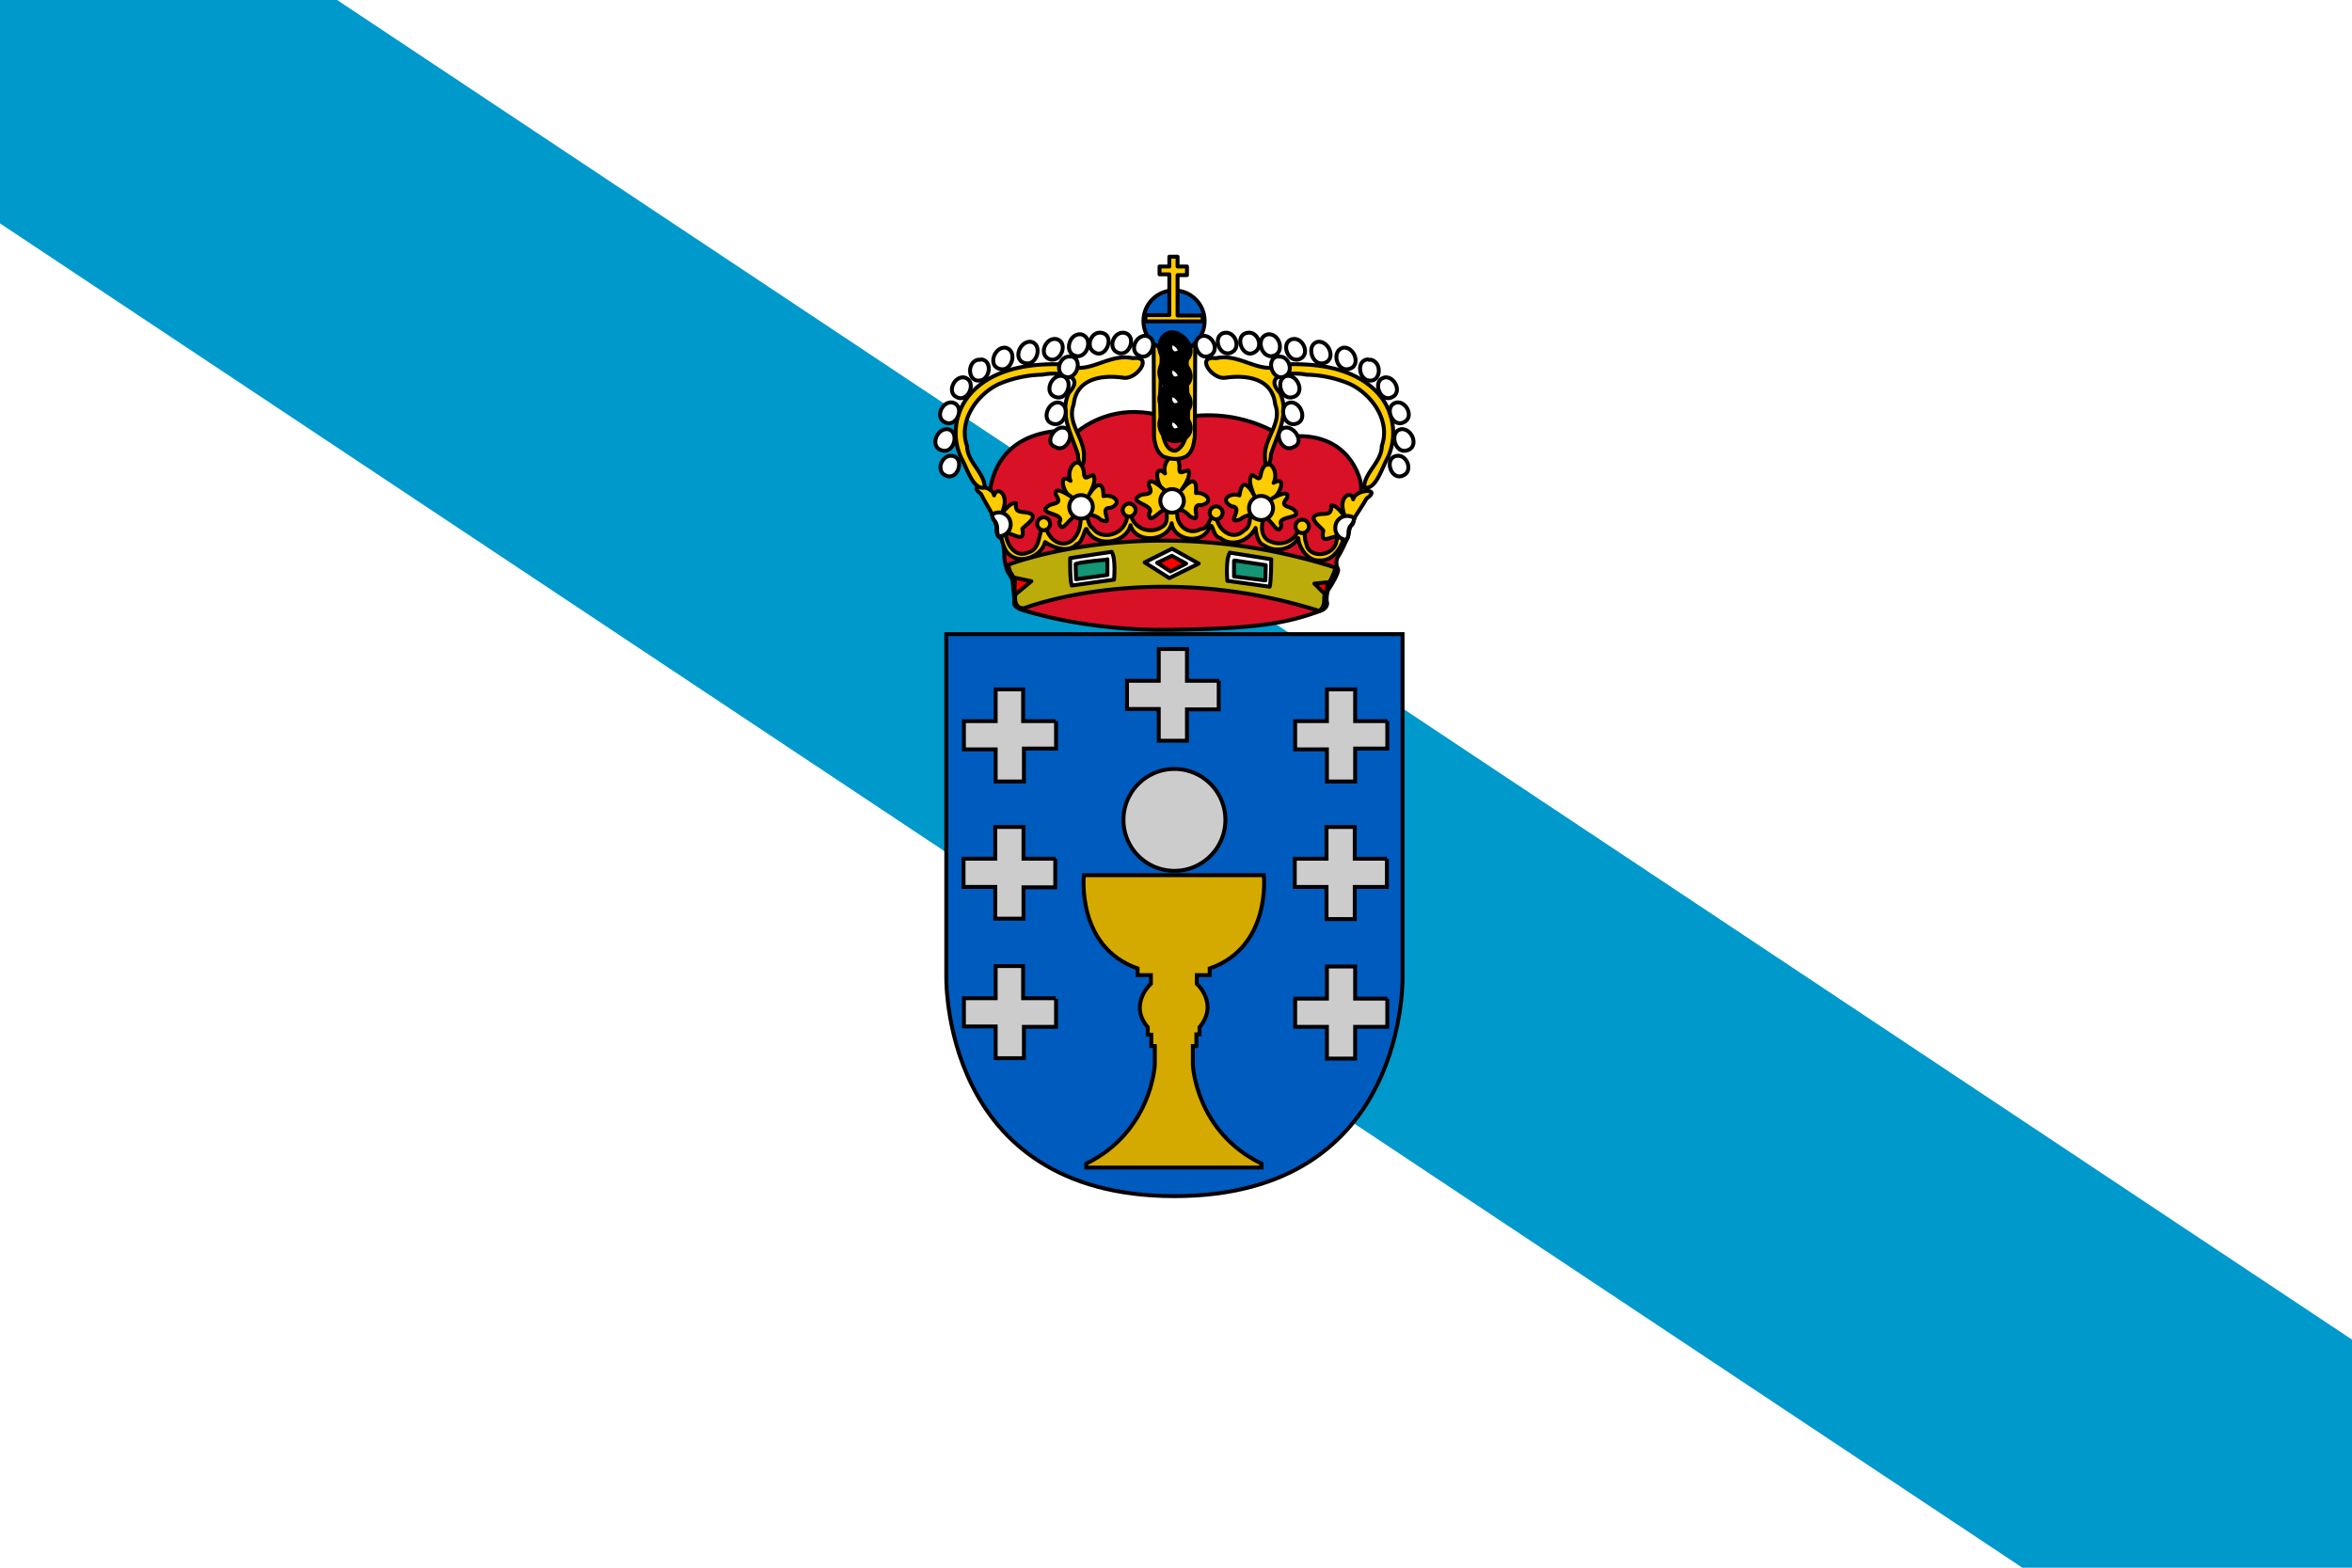 <svg xmlns="http://www.w3.org/2000/svg" xmlns:xlink="http://www.w3.org/1999/xlink" viewBox="0 0 600 400"><style><![CDATA[.K{stroke-linejoin:round}.L{fill:#fff}.M{fill:#fc0}.N{stroke-linecap:round}.O{stroke:#000}.P{fill-opacity:.941}]]></style><defs><path id="A" d="M365.5-61.8c-3.4-.7-11.4-.3-6.8 4.6 2.6 5.3-.8 11-2.3 15.8 0 2.7-1.5 3.8-1.5.8-.4-5 4.5-8.7 2.6-13.6-.7-6.8-7.5-7.6-12.8-6.8-3.4.4-7.6-5.7-2.3-5 6.4-1.4 11.4 4.6 17 1.6 8.3-.4 17.8.7 23.8 6.8a15.1 15.1 0 0 1 3 17c-1.5 2.6-3 8.3-6 7.6 0-3.8 4.5-6.5 4.5-10.6 2.3-6.5-2.6-13.3-8.3-15.9a30.2 30.2 0 0 0-11-2.3" class="K M N O"/></defs><path fill-rule="evenodd" d="M0 0h600v400H0z" class="L"/><path fill="#09c" d="M600 341.8 86 0H0v57l515.9 343H600v-58.2"/><path fill="#005bbf" d="M299.6 305.2c-60.1 0-58.2-56.6-58.2-56.6v-86.8h116.4v86.8s2 56.6-58.2 56.6"/><g class="O"><path fill="none" d="M299.6 305.2c-60.1 0-58.2-56.6-58.2-56.6v-86.8h116.4v86.8s2 56.6-58.2 56.6z"/><path fill="#d4aa00" d="M297 223.3h-20.5s-2 18.3 13.7 23.8v1.7h3.4v2.2s-5.8 5.2-.8 11.1v1.9h.9v2.9h.9v4.8s-.8 17-17.5 25.2v1h44.7v-1c-16.8-8.2-17.5-25.2-17.5-25.2v-4.8h.9v-3h.8v-1.8c5-6-.7-11.1-.7-11.1v-2.2h3.3v-1.7c15.8-5.5 13.8-23.8 13.8-23.8h-25.5z"/><g fill="#ccc"><path d="M299.6 222.2a13 13 0 1 0 0-26 13 13 0 0 0 0 26M269.3 184H261v-8.1h-7v8.1h-8.1v7.2h8.1v8.2h7.2V191h8.2v-7m84.5 0h-8.2v-8.1h-7.2v8.1h-8.1v7.2h8.1v8.2h7.2V191h8.2v-7"/><use xlink:href="#B"/><use xlink:href="#B" x="-41.7" y="45.4"/><path d="M353.8 219.1h-8.2V211h-7.2v8.1h-8.1v7.2h8.1v8.2h7.2v-8.2h8.2v-7.2m-84.5 35.6H261v-8.2h-7v8.2h-8.1v7.2h8.1v8.1h7.2v-8h8.2v-7.2m84.5 0h-8.2v-8.2h-7.2v8.2h-8.1v7.2h8.1v8.1h7.2V262h8.2v-7.2"/></g><g class="K N"><path fill="#d81126" d="M299.1 107.1s-12.4-6-24.1 2.9c0 0-21.2-3-22.7 17.2 0 .8-.2 2.3.2 2.7s.7 1.3.7 1.9.4.8.5 1 .5.7.5 1.8 0 1.6 1 2.6 1 4.2 1 5 .6 3.4 1 3.9 1.2 1.8 1.2 2.8.5 4 .3 4.8 1.1 1.7 2.3 2 16 5.3 37.7 5 29.4-1.6 38.3-4.9c1.4-.5 1.7-1.6 1.5-2.2s0-2.7.4-3.2 2.9-4.5 2.4-5.3-.5-2.3 0-3 2-3.6 2.4-4.9.3-2.7 1-3.1.7-1.9.8-2.2.5-1.2 1.1-1.6c0 0 1.1-5.1.4-7.7s-4.4-13.3-19.7-11c0 0-11.4-8.7-28.2-4.5"/><path fill="#bcac0b" d="M340.6 144.8c-47.1-15-83.4-.7-83.4-.7s.3 1.6.7 2.1a5 5 0 0 1 1 2.6l.1 2.8c0 .7-.5 3.6 2.2 3.6 0 0 32.7-12.8 75.4.7 0 0 1.2-1 1.2-2.6s.3-3 .9-4 1.9-3.4 1.9-4.5"/><path fill="#005bbf" d="M299.5 89.7a7.8 7.8 0 1 0 0-15.6 7.8 7.8 0 0 0 0 15.6"/><path d="M306.8 80.5h-6.4V70.2h2.4V68h-2.4v-2.5h-2.1V68h-2.5v2h2.5v10.4h-6.1V82h6.1v0h2v0h6.5v-1.4" class="M"/><path d="m299 140-7 3.5 6.3 4 7.5-3.7-6.8-3.8m-15.4.8-10.6 1.6s-.1 5.6.4 7l10.8-1.5s.5-5.3-.6-7.1" class="L"/><path fill="#058e6e" d="M282.4 142.8s-6.4.5-8 1.1l.1 3.9 8-1.1v-4" class="P"/><path d="m313.7 141 10.6 1.7s0 5.6-.4 7l-10.8-1.5s-.5-5.3.6-7.1" class="L"/><path fill="#058e6e" d="M314.9 143l8 1.2-.1 3.9-8-1v-4" class="P"/><path fill="red" d="M259 151.7l4.1-3.4-4.7-1s.7.8.5 1.5 0 2.3.1 3m79.3.1l-3-3 4.2-.4s-1 .8-1 1.4 0 1.5-.2 2"/></g><g class="K M N"><path d="M256.5 135c-.2 3 2 7.6 5.7 6 3.7-.9 2.4-5.9 4.5-7.4.1 3.2 3.4 6.5 6.5 4.5 2.5-1.8 2.8-5.5 2.3-8.3 2.2-.9 1.4 4 3.3 5 2.1 3 7 1.8 8.3-1.4.7-1 .5-5.3 1.4-2 .8 3.6 5.1 5 8 3 2.5-1.4-.2-5.8 2-6.5 2.6-1.2 1.5 1.6 1.8 3.3 0 3.2 3.2 5.4 6 3.8 2.5.1 2.5-4.8 4-4-.3 3.7 4 7.5 7.1 4.3 2.5-1.1.5-6.1 3.4-5.5 1.6 0 3.4-.1 1.7 2-.9 2.1-1 5.5 1.7 6.4 3.2 1.4 7.2-.7 7.2-4.3 2.1-1.3 1 3.2 1.8 4.6.5 4.3 7.1 3.5 7.7-.3.6-1.8.1-4.3 2.4-2.7-.6 3.3-2.7 7.7-6.7 7.5-3.2.2-5.3-3.6-5.4-5.7-1.8 3-6 3.8-8.8 1.8-1.8-.7-2-3.7-2.1-4.4-1.7 3.3-5.9 5-9 2.6-2.3-.4-1.7-5.3-3.1-2-2.2 3.7-8.8 2.4-9.3-1.8-1 4.7-9.2 5.3-10.5.5-1.2 4.7-8.7 5.8-11 1.4-.6-2-1 3.2-2.7 3.4-2.4 2.8-7.3.2-8.1-.5-1 4-7 6-9.7 2.6-1.4-1.9-2.2-6.4-1.5-7.5l1.1 1.6"/><use xlink:href="#C"/><use xlink:href="#C" x="21.8" y="-3.5"/><use xlink:href="#C" x="44" y="-2.8"/><path d="M332.2 136a1.7 1.7 0 0 0 0-3.4 1.7 1.7 0 0 0 0 3.4m-34-6c-2-.9-5 4.6-5.1 1 2-2.3-6.4-2.8-1.8-4.8 2-.2 2.8-.3 1.8-2.3-.5-3.6 6.2 3.3 3 .3-1.1-1.5-1.6-5.8 1.1-3.4-.9-3.5 3.4-6.9 3.7-1.8-.2 2.3.5 1.4 2.2 1 1.3 1.9-3.5 7-.8 4 3.2-3 2.8.6 2.8 1.8 2.4-.3 4.9 2.2 1.4 3.1-3.4-.5.7 5-3 2.8-1.4-1.6-2.8-2-5-1.8h-.3"/></g><g class="K N"><path d="M299 130.8a3 3 0 0 0 3-3 3 3 0 1 0-3 3" class="L"/><path d="M322 132c2.2-.5 4 5.5 4.9 2-1.6-2.7 6.7-1.4 2.7-4.3-2-.7-2.7-.9-1.3-2.6 1.3-3.4-6.8 2-3-.4 1.4-1.2 2.8-5.3-.4-3.5 1.6-3.2-1.8-7.5-3.2-2.5-.3 2.2-.8 1.2-2.3.5-1.8 1.5 1.9 7.5-.1 4.1-2.5-3.7-2.9 0-3.1 1.1-2.3-.8-5.3 1.1-2 2.8 3.4.2-1.8 4.8 2.2 3.3a5 5 0 0 1 5.2-.7l.5.1" class="M"/><path d="M321 132.6a3 3 0 0 1-2.3-3.6 3 3 0 1 1 6 1.2 3 3 0 0 1-3.7 2.4" class="L"/><path d="M275.2 131.6c-2.1-.6-4.3 5.3-5 1.7 1.9-2.6-6.6-2-2.3-4.5 2-.5 2.7-.6 1.5-2.5-1-3.5 6.6 2.5 3-.2-1.3-1.2-2.3-5.5.7-3.4-1.4-3.3 2.4-7.3 3.4-2.3.1 2.3.7 1.3 2.3.8 1.6 1.6-2.5 7.3-.3 4 2.8-3.4 3 .2 3 1.4 2.4-.6 5.2 1.6 1.8 3-3.4-.2 1.4 4.8-2.5 3a5 5 0 0 0-5-1h-.6" class="M"/><path d="M276.2 132.3a3 3 0 1 0-3.4-2.6 3 3 0 0 0 3.4 2.6" class="L"/></g><g class="K"><path d="M343.1 138c-1-3.7-6.8 2.5-5.5-2.6-.4-.8-4.7-3.6-1-4.2 1.9-.2 3.1.3 3-2.2 2-.3 4 4.6 3 1.1-.8-3.6 2.2-5 2.6-2.7.6-2.7 7.5-2.9 3.4-.2-1.6 3-4.2 5.7-4.6 9.2-.1.6-.3 1.3-.9 1.7z" class="M"/><path d="M340.7 134a3 3 0 0 1 3.5-2.3 3 3 0 0 1 1.3.5c-.1.6-.4 1.4-.9 1.9-.6.6-.6 1.6-.6 1.9a3 3 0 0 1-.5 1.7h-.4a3 3 0 0 1-2.4-3.6" class="L N"/><path d="M255.1 137.2c1.2-3.7 6.7 2.9 5.7-2.3.4-.7 4.9-3.3 1.3-4.1-2-.3-3.2 0-2.9-2.4-2-.5-4.3 4.4-3.1 1 1-3.7-1.9-5.3-2.5-3-.4-2.6-7.2-3.3-3.3-.3 1.4 3 3.9 5.9 4 9.4 0 .6.2 1.4.8 1.7z" class="M"/><g class="N"><path d="M257.8 133.4a3 3 0 0 0-4.7-2.1c0 .5.3 1.3.8 1.8.5.7.5 1.7.5 2 0 .2 0 1.1.3 1.7h.5a3 3 0 0 0 2.6-3.4" class="L"/><path fill="red" d="m299 141.8-3.8 1.8 3.4 2.2 4-2-3.7-2"/></g></g><g transform="matrix(-3.78 0 0 3.78 1576 -623.4)" class="K"><use xlink:href="#A" class="M N"/><g transform="matrix(3.78 0 0 3.78 -912 -623.4)" class="L"><path d="M332.8 148.2c-.6.2-1-.4-.2-.2.7-.2 1.3.4.3.2z"/><g class="N"><use xlink:href="#E"/><use xlink:href="#F"/><use xlink:href="#G"/><use xlink:href="#G" x="-.8" y="-1.7"/></g><path d="M342.3 149c1.7-.3-.5-2.5-.7-.8-.1.4.3.7.7.7z"/><g class="N"><use xlink:href="#H"/><use xlink:href="#F" x="-5.6" y="-5.9"/><use xlink:href="#G" x="-7" y="-4.3"/><use xlink:href="#F" x="-9" y="-6.4"/><use xlink:href="#I"/><use xlink:href="#H" x="-3.6" y="3.7"/><use xlink:href="#G" x="-13.1" y="-4.5"/><use xlink:href="#E" x="-11.6" y="-8.3"/><use xlink:href="#I" x="-2.6" y="-6.4"/><use xlink:href="#D" x="7.7" y="2.6"/><use xlink:href="#E" x="-8" y="-6.7"/></g></g></g></g><defs><path id="B" d="M311 173.7h-8.2v-8.1h-7.2v8.1h-8.1v7.2h8.1v8.1h7.2v-8h8.1v-7.3"/><path id="C" d="M266.2 135.3a1.7 1.7 0 0 0 1.7-1.7 1.7 1.7 0 0 0-1.7-1.6 1.7 1.7 0 0 0-1.6 1.6 1.7 1.7 0 0 0 1.6 1.7"/><path id="D" d="M329.2 147.5c1.8-.2-.5-2.5-.7-.8 0 .4.3.8.7.8z"/><path id="E" d="M344.3 155.4c1.7-.2-.5-2.4-.7-.7-.1.4.3.7.6.7z"/><path id="F" d="M344.6 153.7c1.8-.2-.5-2.5-.7-.8 0 .4.3.8.7.8z"/><path id="G" d="M344.3 151.8c1.8-.1-.5-2.4-.7-.7 0 .4.3.8.7.7z"/><path id="H" d="M340.7 148.2c1.8-.2-.5-2.5-.7-.8 0 .4.3.8.7.8z"/><path id="I" d="M336.8 153.5c1.8-.2-.5-2.4-.7-.7 0 .4.3.7.7.7z"/></defs><g transform="translate(-32.2 157.4)"><g class="O K"><path d="m326.5-69.4.1 23.5c.2 1.8.7 4 2.4 5 1.8.7 4 .9 5.7 0 1.7-1 2-3.1 2.3-5l.1-23.4c-1.5 0-2.1 1.6-2 2.9-1 7 2.5 21.6-3 24-6 .5-3.3-21.8-3.6-24 .1-1.3-.5-3-2-3z" class="M"/><g transform="matrix(3.78 0 0 3.78 -912.4 -623.4)" class="L"><use xlink:href="#D"/><use xlink:href="#D" y="5.2"/><use xlink:href="#D" y="1.7"/><use xlink:href="#D" y="3.5"/></g></g><g id="J"><use xlink:href="#A" class="M"/><path d="M344.7-72.5c-3.5.5-1.5 6.6 1.7 5 2.4-1.1 1-5.3-1.7-5zm5.8 0c-3.7.5-1.4 6.8 1.7 5 2.4-1.3.9-5.4-1.7-5zm5.1.4c-3 .7-1.9 5.5.8 5.6 3.8-.2 2.5-6-.8-5.6zm-16.6.4c-3.5.7-1.2 6.7 1.9 5 2.5-1.2.7-5.4-2-5zm23 .8c-3.4.7-1.2 6.6 2 5 2.4-1.3.6-5.4-2-5zm6.4.7c-3 .6-1.7 6 1.3 5.5 3.5-.6 1.7-5.8-1.3-5.5zm6.5 1.5c-3.1.7-1.8 6 1.2 5.5 3.5-.6 1.7-5.8-1.2-5.5zm-16.6 2.2c-3.5.5-1.5 6.7 1.7 5.1 2.4-1.2 1-5.4-1.7-5zm22.7.8c-2.7.4-2.2 4.6 0 5.3 3.4 1 4-4.4 1-5.2h-.5zm-20.5 4.2c-3 .6-1.7 6 1.2 5.5 3.6-.6 1.8-5.8-1.2-5.5zm25 .4c-3.5.7-1.2 6.7 1.9 5 2.5-1.2.6-5.4-2-5zm3 6.4c-3.5.7-1.2 6.7 1.9 5 2.5-1.2.7-5.4-2-5zm-27.2 0c-3.1.6-1.8 6 1.2 5.5 3.5-.6 1.7-5.8-1.2-5.5zm-1.2 6.4c-3.4.6-1.1 6.6 2 5 3-1 .5-5.3-2-5zm29.5.4c-3 .6-1.7 6 1.2 5.5 3.6-.6 1.8-5.8-1.2-5.5zm-1 6.8c-3.5.4-1.6 6.6 1.6 5 2.5-1.1 1-5.3-1.6-5z" class="K L O"/></g><use xlink:href="#J" transform="matrix(-1 0 0 1 663.6 0)"/></g></svg>